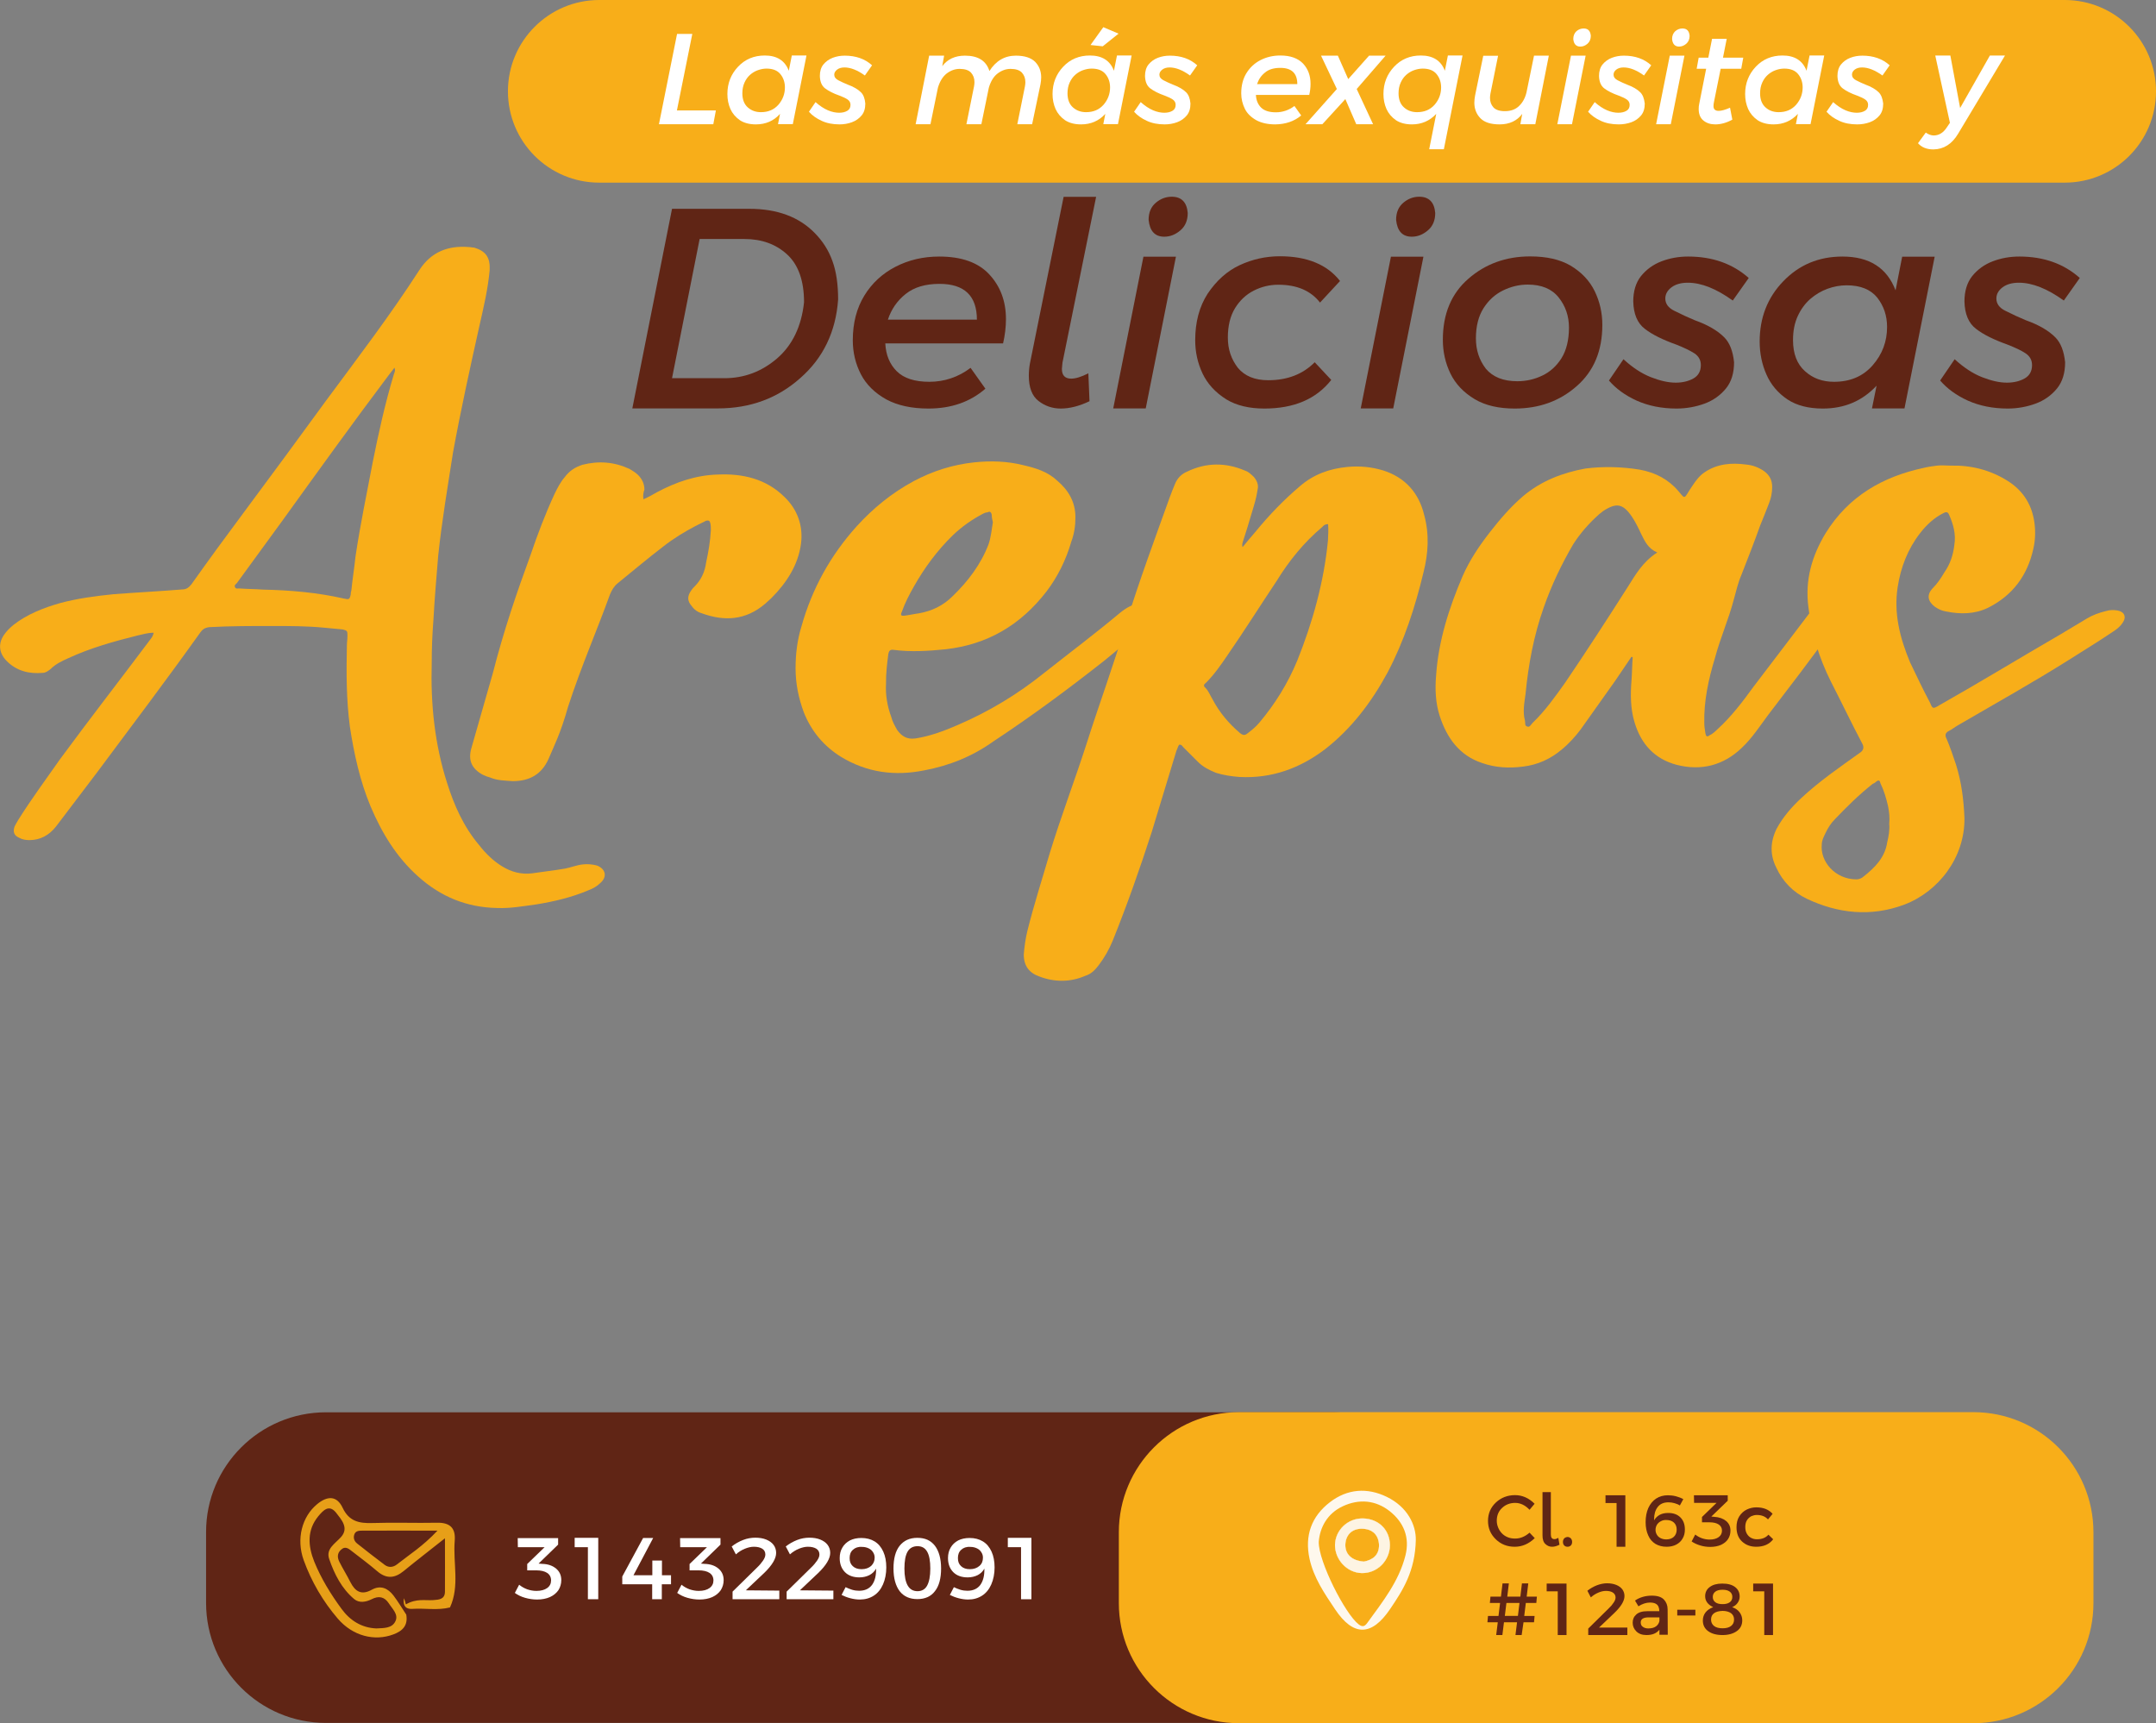 <?xml version="1.0" encoding="utf-8"?>
<!-- Generator: Adobe Illustrator 26.2.1, SVG Export Plug-In . SVG Version: 6.00 Build 0)  -->
<svg version="1.1" id="Capa_1" xmlns="http://www.w3.org/2000/svg" xmlns:xlink="http://www.w3.org/1999/xlink" x="0px" y="0px"
	 viewBox="0 0 1499.2 1198.3" style="enable-background:new 0 0 1499.2 1198.3;" xml:space="preserve">
<rect x="0" y="0" width="1499.2" height="1198.3" fill="#808080" stroke="none"/>
<style type="text/css">
	.st0{fill:#F8AE19;}
	.st1{fill:#FFFFFF;}
	.st2{fill:#602515;}
	.st3{fill:#E79F18;}
	.st4{fill:#622715;}
	.st5{fill:#F7AD19;}
	.st6{fill:#FEF8ED;}
	.st7{fill:#F7AE1A;}
	.st8{fill:#FDF4E3;}
</style>
<g id="a">
</g>
<path class="st0" d="M416.7,0h1019c35.1,0,63.5,28.4,63.5,63.5l0,0c0,35.1-28.4,63.5-63.5,63.5h-1019c-35.1,0-63.5-28.4-63.5-63.5
	l0,0C353.2,28.4,381.7,0,416.7,0z"/>
<g>
	<path class="st1" d="M496,86.4h-37.8l12.6-62.8h10.6l-10.7,53.2h27.1L496,86.4L496,86.4z"/>
	<path class="st1" d="M525.6,86.5c-4.5,0-8.2-1-11.1-2.9c-3-2.1-5.2-4.7-6.6-7.8c-1.4-3.2-2.1-6.6-2.1-10.4c0-7.5,2.5-13.8,7.4-19
		c4.9-5.2,11.1-7.8,18.6-7.8c8.4,0,14,3.5,16.7,10.6l2.1-10.6h10.2l-9.5,47.7H541l1.4-7.1C538,84.1,532.4,86.5,525.6,86.5z
		 M529.1,78c5.1,0,9.1-1.7,12.2-5.2c3-3.5,4.5-7.5,4.5-12c0-3.5-1-6.6-3.1-9.2s-5.3-3.9-9.7-3.9c-2,0-4,0.4-6,1.1
		c-2,0.7-3.8,1.8-5.4,3.2c-1.6,1.4-2.9,3.2-3.9,5.4s-1.5,4.7-1.5,7.5c0,4.3,1.3,7.6,3.8,9.8C522.5,76.9,525.5,78,529.1,78z"/>
	<path class="st1" d="M583.8,86.5c-4.7,0-8.9-0.8-12.5-2.5c-3.7-1.7-6.6-3.8-8.8-6.3l4.6-6.7c2.9,2.6,5.8,4.5,8.6,5.7
		s5.5,1.7,7.8,1.7c2.2,0,4-0.4,5.6-1.3c1.6-0.9,2.3-2.3,2.3-4.2c0-1.6-0.7-2.8-2-3.7s-3.2-1.8-5.6-2.7c-4.3-1.5-7.6-3.2-10-5
		s-3.6-4.7-3.7-8.7c0-3.2,0.8-5.9,2.4-7.9c1.7-2.1,3.9-3.7,6.5-4.7c2.6-1,5.4-1.5,8.4-1.5c7.7,0,14,2.2,19,6.7l-5,7.1
		c-5.1-3.7-9.9-5.6-14.2-5.6c-2.1,0-3.8,0.5-5.1,1.5s-2,2.2-2,3.5c0,1.6,0.9,2.9,2.8,3.9c2.3,1.2,4.5,2.2,6.5,3
		c4.1,1.5,7.2,3.3,9.3,5.4c1.7,1.7,2.7,4.3,3,7.8c0,3.4-0.8,6.1-2.5,8.2c-1.8,2.2-4.1,3.8-6.8,4.8S586.8,86.5,583.8,86.5L583.8,86.5
		z"/>
	<path class="st1" d="M717.7,86.4h-10.3l5.3-26.3c0.2-1.1,0.3-2.1,0.3-3c0-2.7-0.8-4.8-2.4-6.6c-1.6-1.7-4.2-2.6-7.9-2.6
		c-3.2,0-6.2,1.1-9,3.2s-4.8,5.5-6.1,9.9l-5.2,25.4H672l5.3-26.3c0.2-1.1,0.3-2.1,0.3-3c0-2.7-0.8-4.8-2.4-6.6
		c-1.6-1.7-4.2-2.6-7.9-2.6c-3.2,0-6.2,1.1-9,3.2c-2.8,2.2-4.8,5.5-6.1,9.9L647,86.4h-10.3l9.4-47.7h10.4l-1.3,7.3
		c3.7-4.9,9-7.3,15.8-7.3c9.2,0,14.8,3.6,17,10.7c4.5-7.1,10.6-10.7,18.4-10.7c6.1,0,10.6,1.5,13.4,4.3c2.8,2.9,4.2,6.5,4.2,10.8
		c0,1.5-0.2,3.2-0.5,4.9L717.7,86.4L717.7,86.4z"/>
	<path class="st1" d="M751.7,86.5c-4.5,0-8.2-1-11.1-2.9c-3-2.1-5.2-4.7-6.6-7.8c-1.4-3.2-2.1-6.6-2.1-10.4c0-7.5,2.5-13.8,7.4-19
		s11.1-7.8,18.6-7.8c8.4,0,14,3.5,16.7,10.6l2.1-10.6h10.2l-9.5,47.7h-10.2l1.4-7.1C764.1,84.1,758.5,86.5,751.7,86.5z M755.2,78
		c5.1,0,9.1-1.7,12.2-5.2c3-3.5,4.5-7.5,4.5-12c0-3.5-1-6.6-3.1-9.2s-5.3-3.9-9.7-3.9c-2,0-4,0.4-6,1.1c-2,0.7-3.8,1.8-5.4,3.2
		c-1.6,1.4-2.9,3.2-3.9,5.4s-1.5,4.7-1.5,7.5c0,4.3,1.3,7.6,3.8,9.8C748.6,76.9,751.6,78,755.2,78z M766.8,32.2l-8.5-0.9l8.9-12.4
		l10.6,4.5L766.8,32.2z"/>
	<path class="st1" d="M809.9,86.5c-4.7,0-8.9-0.8-12.5-2.5c-3.7-1.7-6.6-3.8-8.8-6.3l4.6-6.7c2.9,2.6,5.8,4.5,8.6,5.7
		s5.5,1.7,7.8,1.7c2.2,0,4-0.4,5.6-1.3c1.6-0.9,2.3-2.3,2.3-4.2c0-1.6-0.7-2.8-2-3.7s-3.2-1.8-5.6-2.7c-4.3-1.5-7.6-3.2-10-5
		s-3.6-4.7-3.7-8.7c0-3.2,0.8-5.9,2.4-7.9c1.7-2.1,3.9-3.7,6.5-4.7c2.6-1,5.4-1.5,8.4-1.5c7.7,0,14,2.2,19,6.7l-5,7.1
		c-5.1-3.7-9.9-5.6-14.2-5.6c-2.1,0-3.8,0.5-5.1,1.5s-2,2.2-2,3.5c0,1.6,0.9,2.9,2.8,3.9c2.3,1.2,4.5,2.2,6.5,3
		c4.1,1.5,7.2,3.3,9.3,5.4c1.7,1.7,2.7,4.3,3,7.8c0,3.4-0.8,6.1-2.5,8.2c-1.8,2.2-4.1,3.8-6.8,4.8S812.9,86.5,809.9,86.5L809.9,86.5
		z"/>
	<path class="st1" d="M886.8,86.5c-5.3,0-9.7-1-13.2-2.9c-3.7-2.1-6.4-4.7-8-8s-2.5-6.8-2.5-10.7c0-5.4,1.2-10.1,3.6-14
		s5.7-7,9.8-9.1s8.7-3.2,13.8-3.2c7,0,12.2,1.9,15.8,5.6c3.5,3.8,5.2,8.4,5.2,14.1c0,2.6-0.3,5.1-0.9,7.7h-37.1
		c0.2,3.7,1.4,6.6,3.6,8.8s5.7,3.3,10.3,3.3s9.1-1.5,12.9-4.4l4.7,6.6C899.9,84.4,893.9,86.4,886.8,86.5L886.8,86.5z M902.1,58.5
		c0-7.5-3.9-11.3-11.8-11.3c-4.4,0-8,1-10.6,3.2c-2.7,2.1-4.5,4.8-5.6,8.1L902.1,58.5L902.1,58.5z"/>
	<path class="st1" d="M954.8,86.4h-11.7l-7.6-17.5l-16,17.5h-11.7l21.8-24.5l-11-23.2h11.7l7.2,16.3L952,38.7h11.5l-20.1,23.2
		L954.8,86.4z"/>
	<path class="st1" d="M1004,103.8h-10.2l4.9-24.6c-4.5,4.8-10.1,7.3-16.9,7.3c-4.5,0-8.2-1-11.1-2.9c-3-2.1-5.2-4.7-6.6-7.8
		c-1.4-3.2-2.1-6.6-2.1-10.4c0-7.5,2.5-13.8,7.4-19s11.1-7.8,18.6-7.8c8.4,0,14,3.5,16.7,10.6l2.1-10.6h10.2L1004,103.8L1004,103.8z
		 M985.4,78c5.1,0,9.1-1.7,12.2-5.2c3-3.5,4.5-7.5,4.5-12c0-3.5-1-6.6-3.1-9.2s-5.3-3.9-9.7-3.9c-2,0-4,0.4-6,1.1
		c-2,0.7-3.8,1.8-5.4,3.2c-1.6,1.4-2.9,3.2-3.9,5.4s-1.5,4.7-1.5,7.5c0,4.3,1.3,7.6,3.8,9.8C978.7,76.9,981.8,78,985.4,78z"/>
	<path class="st1" d="M1042.8,86.5c-6.1,0-10.6-1.4-13.4-4.3c-2.8-2.9-4.2-6.5-4.2-10.8c0-1.5,0.2-3.2,0.5-4.9l5.7-27.7h10.3
		l-5.3,26.3c-0.2,1.1-0.3,2.1-0.3,3c0,2.7,0.8,4.8,2.4,6.6c1.6,1.7,4.2,2.6,7.9,2.6c4.2,0,7.5-1.2,10-3.7c2.5-2.4,4.2-5.6,5.1-9.5
		l5.2-25.4h10.3l-9.4,47.7h-10.4l1.3-7.2C1054.9,84,1049.6,86.5,1042.8,86.5L1042.8,86.5z"/>
	<path class="st1" d="M1093.1,86.4h-10.2l9.5-47.7h10.2L1093.1,86.4z M1098.9,32.4c-2.9,0-4.6-1.8-4.9-5.3c0-2.3,0.8-4.1,2.2-5.4
		c1.5-1.3,3.2-1.9,5-1.9c3.1,0,4.7,1.7,5,5.1c0,2.3-0.8,4.2-2.3,5.5S1100.8,32.4,1098.9,32.4z"/>
	<path class="st1" d="M1125.6,86.5c-4.7,0-8.9-0.8-12.5-2.5c-3.7-1.7-6.6-3.8-8.8-6.3l4.6-6.7c2.9,2.6,5.8,4.5,8.6,5.7
		s5.5,1.7,7.8,1.7c2.2,0,4-0.4,5.6-1.3c1.6-0.9,2.3-2.3,2.3-4.2c0-1.6-0.7-2.8-2-3.7s-3.2-1.8-5.6-2.7c-4.3-1.5-7.6-3.2-10-5
		s-3.6-4.7-3.7-8.7c0-3.2,0.8-5.9,2.4-7.9c1.7-2.1,3.9-3.7,6.5-4.7s5.4-1.5,8.4-1.5c7.7,0,14,2.2,19,6.7l-5,7.1
		c-5.1-3.7-9.9-5.6-14.2-5.6c-2.1,0-3.8,0.5-5.1,1.5s-1.9,2.2-1.9,3.5c0,1.6,0.9,2.9,2.8,3.9c2.3,1.2,4.5,2.2,6.5,3
		c4.1,1.5,7.2,3.3,9.3,5.4c1.7,1.7,2.7,4.3,3.1,7.8c0,3.4-0.8,6.1-2.5,8.2c-1.8,2.2-4.1,3.8-6.8,4.8S1128.6,86.5,1125.6,86.5
		L1125.6,86.5z"/>
	<path class="st1" d="M1161.8,86.4h-10.2l9.5-47.7h10.2L1161.8,86.4z M1167.6,32.4c-2.9,0-4.6-1.8-4.9-5.3c0-2.3,0.8-4.1,2.2-5.4
		c1.5-1.3,3.2-1.9,5-1.9c3.1,0,4.7,1.7,5,5.1c0,2.3-0.8,4.2-2.3,5.5S1169.4,32.4,1167.6,32.4z"/>
	<path class="st1" d="M1192.8,86.5c-3.2,0-6-0.8-8.2-2.6c-2.2-1.7-3.4-4.4-3.4-8.1c0-1.3,0.1-2.5,0.4-3.7l4.8-24.3h-6.6l1.4-7.7h6.7
		l2.6-13.1h10.2l-2.6,13.1h14.1l-1.4,7.7h-14.3l-4.7,23.3c-0.2,1-0.3,1.8-0.3,2.7c0,2.2,1.2,3.3,3.6,3.3c2,0,4.7-0.8,7.9-2.2
		l1.6,8.3C1200.6,85.4,1196.6,86.5,1192.8,86.5L1192.8,86.5z"/>
	<path class="st1" d="M1233.3,86.5c-4.5,0-8.2-1-11.1-2.9c-3-2.1-5.2-4.7-6.6-7.8c-1.4-3.2-2.1-6.6-2.1-10.4c0-7.5,2.5-13.8,7.4-19
		s11.1-7.8,18.6-7.8c8.4,0,14,3.5,16.7,10.6l2.1-10.6h10.2l-9.5,47.7h-10.2l1.4-7.1C1245.6,84.1,1240,86.5,1233.3,86.5z M1236.8,78
		c5.1,0,9.1-1.7,12.2-5.2c3-3.5,4.5-7.5,4.5-12c0-3.5-1-6.6-3.1-9.2c-2.1-2.6-5.3-3.9-9.7-3.9c-2,0-4.1,0.4-6,1.1
		c-2,0.7-3.8,1.8-5.4,3.2c-1.6,1.4-2.9,3.2-3.9,5.4s-1.5,4.7-1.5,7.5c0,4.3,1.3,7.6,3.8,9.8C1230.1,76.9,1233.2,78,1236.8,78z"/>
	<path class="st1" d="M1291.4,86.5c-4.7,0-8.9-0.8-12.5-2.5c-3.7-1.7-6.6-3.8-8.8-6.3l4.6-6.7c2.9,2.6,5.8,4.5,8.6,5.7
		s5.5,1.7,7.8,1.7c2.2,0,4-0.4,5.6-1.3c1.6-0.9,2.3-2.3,2.3-4.2c0-1.6-0.7-2.8-2-3.7s-3.2-1.8-5.6-2.7c-4.3-1.5-7.6-3.2-10-5
		s-3.6-4.7-3.7-8.7c0-3.2,0.8-5.9,2.4-7.9c1.7-2.1,3.9-3.7,6.5-4.7s5.4-1.5,8.4-1.5c7.7,0,14,2.2,19,6.7l-5,7.1
		c-5.2-3.7-9.9-5.6-14.2-5.6c-2.1,0-3.8,0.5-5.1,1.5s-1.9,2.2-1.9,3.5c0,1.6,0.9,2.9,2.8,3.9c2.3,1.2,4.5,2.2,6.5,3
		c4.1,1.5,7.2,3.3,9.3,5.4c1.7,1.7,2.7,4.3,3.1,7.8c0,3.4-0.8,6.1-2.5,8.2c-1.8,2.2-4.1,3.8-6.8,4.8
		C1297.4,86,1294.5,86.5,1291.4,86.5L1291.4,86.5z"/>
	<path class="st1" d="M1344.4,103.9c-4.6,0-8.1-1.4-10.7-4.3l5.4-7.4c1.9,1.3,3.7,2,5.5,2c3.6,0,6.6-1.8,9-5.4l2.3-3.4l-10.2-46.8
		h10.5l6.8,36.5l20.7-36.5h10.5L1361.6,93C1357.3,100.2,1351.6,103.8,1344.4,103.9L1344.4,103.9z"/>
</g>
<g>
	<path class="st2" d="M499.2,284h-59.5l27.6-138.8H521c19.4,0,34.6,5.6,45.6,16.9c5.5,5.6,9.6,12,12.2,19.3c2.7,7.3,4,16.3,4,26.9
		c-1.6,22.3-10.3,40.6-26.3,54.6C540.7,277,521.6,284,499.2,284L499.2,284z M503.6,263c13.9,0,26.1-4.6,36.8-13.8
		c10.6-9.2,16.9-22.2,18.7-39c0-14.9-3.9-26-11.7-33.2s-17.7-10.8-29.8-10.8h-31.1L467.3,263H503.6L503.6,263z"/>
	<path class="st2" d="M645.6,284.1c-11.6,0-21.3-2.1-29.2-6.3c-8.1-4.5-14.1-10.4-17.8-17.6c-3.7-7.2-5.6-15.1-5.6-23.6
		c0-12,2.7-22.3,8-31c5.3-8.7,12.6-15.4,21.7-20.1c9.1-4.7,19.2-7.1,30.4-7.1c15.5,0,27.1,4.1,34.8,12.4
		c7.7,8.3,11.6,18.6,11.6,31.1c0,5.6-0.7,11.3-2,16.9h-81.9c0.4,8.1,3.1,14.5,8,19.4c5,4.9,12.5,7.3,22.7,7.3s20.1-3.2,28.6-9.7
		l10.3,14.5C674.5,279.6,661.3,284.1,645.6,284.1L645.6,284.1z M679.3,222.3c0-16.6-8.7-24.9-26-24.9c-9.8,0-17.6,2.3-23.5,7
		c-5.9,4.7-10,10.6-12.4,17.9H679.3z"/>
	<path class="st2" d="M737.6,284.1c-5.8,0-11-1.8-15.5-5.3c-4.5-3.5-6.7-9.4-6.7-17.5c0-3.1,0.3-6,0.8-8.7l23.4-115.7h22.6
		l-23.4,115.3l-0.4,4.3c0,4.6,2.2,6.8,6.5,6.8c3,0,7-1.2,11.9-3.7l0.8,19.4C750.5,282.4,743.8,284.1,737.6,284.1L737.6,284.1z"/>
	<path class="st2" d="M796.7,284h-22.6l21-105.5h22.6L796.7,284z M809.6,164.6c-6.5,0-10.1-3.9-10.9-11.7c0-5.2,1.7-9.1,5-11.9
		s7-4.2,11.1-4.2c6.7,0,10.5,3.8,11.1,11.3c0,5.2-1.7,9.2-5.1,12.1S813.7,164.6,809.6,164.6L809.6,164.6z"/>
	<path class="st2" d="M879.2,284.1c-10.6,0-19.4-2.1-26.5-6.4c-7.6-4.8-13.1-10.8-16.5-18c-3.4-7.2-5.1-14.9-5.1-23.1
		c0-12.7,2.9-23.4,8.6-32.3c6.1-9.1,13.5-15.8,22.3-19.9s18.1-6.2,28-6.2c18.9,0,32.9,5.8,41.8,17.2l-13.9,15
		c-6.5-8.3-16.1-12.4-29-12.4c-6.1,0-11.8,1.4-17.1,4.1s-9.7,6.8-13,12.2c-3.3,5.4-5,12.2-5,20.4s2.3,14.9,6.9,21
		c4.8,5.8,11.8,8.7,21.2,8.7c13.3,0,24.1-4.2,32.3-12.5l11.5,12.3C915.2,277.6,899.6,284.1,879.2,284.1L879.2,284.1z"/>
	<path class="st2" d="M968.8,284h-22.6l21-105.5h22.6L968.8,284z M981.7,164.6c-6.5,0-10.1-3.9-10.9-11.7c0-5.2,1.7-9.1,5-11.9
		s7-4.2,11.1-4.2c6.7,0,10.5,3.8,11.1,11.3c0,5.2-1.7,9.2-5.1,12.1S985.8,164.6,981.7,164.6L981.7,164.6z"/>
	<path class="st2" d="M1053.3,284.1c-11.1,0-20.4-2.1-27.8-6.5c-7.7-4.6-13.4-10.6-16.9-17.8c-3.5-7.2-5.3-15.1-5.3-23.5
		c0-18,5.9-32.2,17.8-42.5c11.8-10.3,26.2-15.5,42.9-15.5c11.4,0,20.7,2.1,28.1,6.4c7.7,4.6,13.3,10.6,16.8,17.8
		c3.5,7.2,5.3,15,5.3,23.4c0,18-5.9,32.2-17.8,42.6C1084.5,279,1070.1,284.1,1053.3,284.1L1053.3,284.1z M1055.1,265.1
		c6.1,0,11.9-1.3,17.3-3.9c5.5-2.6,9.9-6.6,13.4-12.1c3.4-5.5,5.2-12.6,5.2-21.3c0-8-2.4-15-7.2-21s-12-8.9-21.5-8.9
		c-5.9,0-11.7,1.4-17.2,4.1c-5.5,2.7-10,6.8-13.5,12.3s-5.3,12.5-5.3,20.9s2.3,15.1,6.9,21.2
		C1038.1,262.2,1045.3,265.1,1055.1,265.1L1055.1,265.1z"/>
	<path class="st2" d="M1165.8,284.1c-10.4,0-19.6-1.9-27.7-5.5c-8.1-3.7-14.5-8.4-19.3-14l10.1-14.8c6.3,5.8,12.7,10,19.1,12.5
		s12.1,3.8,17.2,3.8c4.8,0,8.9-1,12.3-2.9c3.4-1.9,5.2-5,5.2-9.3c0-3.5-1.5-6.2-4.5-8.2c-3-1.9-7.1-3.9-12.4-6
		c-9.5-3.4-16.9-7-22-11c-5.2-3.9-7.9-10.3-8.1-19.1c0-7.1,1.8-13,5.3-17.5c3.8-4.7,8.6-8.2,14.4-10.4c5.8-2.2,11.9-3.3,18.5-3.3
		c16.9,0,30.9,5,42.1,14.9l-11.1,15.7c-11.4-8.2-21.8-12.4-31.3-12.4c-4.7,0-8.5,1.1-11.3,3.2c-2.9,2.2-4.3,4.8-4.3,7.8
		c0,3.6,2.1,6.5,6.2,8.5c5.2,2.6,9.9,4.8,14.3,6.6c9,3.2,15.9,7.2,20.6,12c3.7,3.8,5.9,9.5,6.7,17.2c0,7.4-1.8,13.5-5.6,18.2
		c-4,4.9-9,8.4-15,10.6S1172.6,284.1,1165.8,284.1L1165.8,284.1z"/>
	<path class="st2" d="M1267.5,284.1c-9.9,0-18.1-2.1-24.5-6.3c-6.7-4.5-11.6-10.3-14.7-17.4c-3.1-7-4.7-14.7-4.7-22.9
		c0-16.5,5.4-30.5,16.4-41.9s24.6-17.2,41.2-17.2c18.6,0,30.9,7.8,36.9,23.5l4.6-23.4h22.6l-21,105.5h-22.6l3.2-15.8
		C1294.9,278.9,1282.5,284.1,1267.5,284.1L1267.5,284.1z M1275.3,265.5c11.2,0,20.2-3.8,26.9-11.5c6.7-7.7,10-16.5,10-26.6
		c0-7.9-2.3-14.6-6.8-20.4c-4.6-5.7-11.7-8.6-21.3-8.6c-4.5,0-8.9,0.8-13.3,2.4s-8.4,4-12,7.1c-3.6,3.2-6.5,7.1-8.7,11.9
		c-2.2,4.7-3.3,10.3-3.3,16.7c0,9.5,2.8,16.7,8.3,21.6C1260.6,263.1,1267.3,265.5,1275.3,265.5L1275.3,265.5z"/>
	<path class="st2" d="M1396.1,284.1c-10.4,0-19.6-1.9-27.7-5.5c-8.1-3.7-14.5-8.4-19.3-14l10.1-14.8c6.3,5.8,12.7,10,19.1,12.5
		s12.1,3.8,17.2,3.8c4.8,0,8.9-1,12.3-2.9c3.4-1.9,5.2-5,5.2-9.3c0-3.5-1.5-6.2-4.5-8.2s-7.1-3.9-12.4-6c-9.5-3.4-16.9-7-22-11
		c-5.2-3.9-7.9-10.3-8.1-19.1c0-7.1,1.8-13,5.3-17.5c3.8-4.7,8.6-8.2,14.4-10.4c5.8-2.2,11.9-3.3,18.5-3.3c16.9,0,30.9,5,42,14.9
		l-11.1,15.7c-11.4-8.2-21.8-12.4-31.3-12.4c-4.7,0-8.5,1.1-11.3,3.2c-2.9,2.2-4.3,4.8-4.3,7.8c0,3.6,2.1,6.5,6.2,8.5
		c5.2,2.6,9.9,4.8,14.3,6.6c9,3.2,15.9,7.2,20.6,12c3.7,3.8,5.9,9.5,6.7,17.2c0,7.4-1.8,13.5-5.6,18.2c-4,4.9-9,8.4-15,10.6
		S1402.9,284.1,1396.1,284.1L1396.1,284.1z"/>
</g>
<g>
	<path class="st0" d="M106.8,440c-4.1,0-7.8,1.2-11.5,2c-16.4,4.1-32.4,8.6-47.6,15.6c-4.5,2-9,4.1-12.7,7.8
		c-1.6,1.2-3.3,2.5-5.3,2.5c-9.4,0.8-18-1.2-25-8.2c-5.3-5.3-6.2-11.9-2-18.1c2-2.9,4.1-4.9,6.6-7c9.4-7.4,20.9-11.9,32.4-15.2
		c12.3-3.3,24.6-4.9,37.3-6.2c15.6-1.2,31.6-2,47.6-3.3c3.3,0,4.9-1.6,6.6-3.7c11.9-16.8,24.2-33.6,36.5-50.1
		c19.3-25.9,38.2-51.7,57.1-77.6c22.2-30,44.7-59.5,64.8-90.7c8.2-12.7,20.1-17.2,34.5-16c1.2,0,2.5,0.4,3.7,0.4
		c8.2,2.5,11.1,7,10.7,15.6c-1.2,13.1-4.1,25.4-7,38.2c-6.6,29.6-13.1,59.1-18.5,88.7c-3.7,23.8-7.8,48-10.3,71.8
		c-1.2,14.8-2.5,29.5-3.3,44.3c-0.8,10.3-1.2,20.1-1.2,30.4c-0.8,28.3,2,56.2,10.7,83.3c4.9,15.6,11.5,30.4,22.2,43.1
		c4.5,5.8,9.9,11.1,16,14.8c6.6,4.1,13.5,5.8,20.9,4.9c7.8-1.2,15.6-2,23-3.3c4.1-0.8,8.2-2.5,12.3-2.9c3.3-0.4,7,0,9.9,0.8
		c6.1,2.5,7,7.8,2.5,11.9c-2.5,2.5-5.3,4.1-8.6,5.3c-11.5,4.9-23.8,7.8-36.1,9.8c-9,1.2-18.1,2.9-27.5,2.5
		c-20.9-0.4-39-7.8-54.6-21.8c-15.2-13.5-25.4-30.4-33.2-48.8c-7.4-17.7-11.5-36.5-14.4-55.4c-2.5-18.9-2.5-37.4-2.1-56.2
		c0-2.5,0.4-4.5,0.4-7c0-3.3,0-3.7-3.3-4.5c-4.1-0.4-8.6-0.8-12.7-1.2c-12.3-1.2-24.2-1.2-36.5-1.2c-14.4,0-29.1,0-43.5,0.8
		c-3.3,0.4-4.9,1.6-6.6,4.1c-23.4,32.8-47.6,64.8-71.8,97.3c-9.4,12.3-18.9,25-28.3,37.3c-4.9,6.2-11.1,9.4-18.5,9.4
		c-2.5,0-4.9-0.4-7-1.6c-3.7-1.6-4.5-4.1-3.3-7.8c0.8-1.6,1.6-2.9,2.5-4.5c9-14.4,19.3-28.3,29.1-42.3
		c20.5-27.9,41.9-55.4,62.8-83.3C105.2,443.7,106.4,442.5,106.8,440L106.8,440z M274.3,255.7c-1.6,2.1-2.9,3.7-4.1,5.3
		c-25,33.2-49.2,66.9-73.5,100.6c-10.7,14.8-21.3,29.1-32,43.9c-0.8,0.8-2.1,1.6-1.2,2.9c0.4,1.2,1.6,0.8,2.9,0.8
		c5.3,0.4,11.1,0.4,16.4,0.8c18.9,0.4,37.8,2,56.2,6.2c3.7,0.8,4.1,0.8,4.9-2.9c0-0.8,0-1.6,0.4-2.5c0.8-8.2,2.1-16,2.9-23.8
		c3.3-22.2,7.8-43.5,11.9-65.2c4.1-20.5,8.6-41,14.8-61.6C274.3,259,275.1,257.8,274.3,255.7L274.3,255.7z"/>
	<path class="st0" d="M447.4,347.2c3.7-1.6,6.6-3.3,9.4-4.9c13.1-7,27.1-11.9,42.3-12.3c17.2-0.8,33.6,2.9,46.4,15.6
		c9,8.6,13.1,20.1,11.5,32.4c-2,15.2-10.3,27.5-20.5,37.8c-1.6,1.6-3.3,2.9-4.5,4.1c-13.5,11.5-28.3,12.3-43.9,6.6
		c-2.9-0.8-5.3-2.5-7-4.9c-3.3-3.7-3.3-7-0.4-11.1c0.8-1.2,1.6-2,2.5-2.9c4.5-4.5,7-10.3,7.8-16.4c1.6-7.4,2.9-14.8,3.3-22.6
		c0-1.6,0-3.3-0.4-4.9s-1.2-2-2.9-1.6c-2.5,1.2-4.9,2.5-7.4,3.7c-7.8,4.1-15.2,8.6-22.6,14.4c-10.7,8.2-20.9,16.8-31.6,25.5
		c-2.5,2-4.1,4.9-5.3,7.8c-9,25-19.7,49.2-29.1,78c-5.3,18.9-9.9,27.5-13.5,36.1c-4.9,11.1-13.5,15.6-25,15.6
		c-5.3-0.4-10.7-0.4-15.6-2.5c-1.6-0.4-3.7-1.2-5.3-2c-7.4-4.1-10.3-9.8-7.8-18.5c4.1-14,10.7-37.8,14.8-51.7
		c7.8-30.4,16.8-56.6,26.3-82.5c4.9-14.4,10.3-28.7,16.8-42.7c2-4.1,4.1-8.2,7-11.5c3.3-4.5,7.4-7,12.3-8.6
		c11.5-2.9,22.2-2,32.8,2.9c2,1.2,4.1,2.5,5.8,4.1c2.9,2.9,4.5,6.2,4.5,10.3C447.4,342.4,447,344.4,447.4,347.2L447.4,347.2z"/>
	<path class="st0" d="M616.1,475.7c-0.4,7.4,0.8,15.2,3.7,23c0.8,3.3,2.5,6.1,4.1,9c3.3,4.5,7,6.6,12.7,5.8
		c10.3-1.6,20.1-5.3,29.5-9.4c21.8-9.4,41.5-21.3,59.9-36.1c17.7-14,35.7-27.5,52.9-41.9c4.1-3.3,8.6-6.1,14.4-6.6
		c1.6-0.4,3.3-0.4,4.9,0c3.7,1.6,4.9,4.5,3.3,8.2c-0.8,2-2.5,4.1-4.1,5.8c-9.4,9.4-19.3,17.6-29.5,25.9
		c-25,19.7-50.5,38.6-77.2,56.2c-14.4,10.3-30.4,16.8-48,20.1c-20.5,4.1-39.8,1.6-57.9-9.4c-11.9-7.4-20.5-17.6-25.8-30.8
		c-3.7-9.9-5.8-20.1-5.8-30.8c0-9.9,1.2-19.7,4.1-29.1c7.4-26.3,20.1-49.2,38.2-69.4c11.5-12.7,24.6-23.4,39.8-31.6
		c13.1-7,27.1-11.5,42.3-13.1c11.5-1.2,23-0.8,34.1,2c8.6,2,16.8,4.5,23.4,10.7c7.8,6.6,12.7,14.8,12.7,25.4
		c0,6.2-0.8,11.5-2.9,17.2c-3.7,12.7-9.4,24.2-17.2,34.5c-18.1,23.4-41,36.9-70.2,40.2c-11.9,1.2-24.2,2-36.1,0.4
		c-2.5-0.4-3.3,0.8-3.7,2.9C616.9,461.3,616,467.9,616.1,475.7L616.1,475.7z M690.4,363.2c-0.4-1.6-0.8-3.7-0.8-5.3
		c-0.4-2-1.6-2.5-2.9-1.6c-1.2,0-2,0.4-2.9,0.8c-7.8,4.1-14.8,9-20.9,14.8c-11.1,10.7-20.1,23-27.5,36.1c-3.3,5.8-6.2,11.5-8.2,17.2
		c-1.2,2.5-0.8,3.3,2,2.9c3.3-0.4,6.6-1.2,9.8-1.6c9-1.6,16.8-5.3,23.4-11.9c10.7-10.3,19.7-22.2,25-36.1
		C689.1,373.5,689.5,368.6,690.4,363.2L690.4,363.2z"/>
	<path class="st0" d="M864,380.5c3.3-4.1,6.2-7.4,9-10.7c9.4-11.5,19.7-22.2,30.8-31.6c9.4-8.2,20.5-12.3,33.2-13.5
		c8.6-0.8,16.8,0,25,2.5c15.2,4.9,24.6,15.6,28.3,30.8c3.7,13.5,2.9,26.7-0.4,39.8c-5.8,24.2-13.5,48-25,69.8
		c-11.1,20.5-25,39-43.5,53.4c-17.2,13.1-36.9,20.5-59.5,19.3c-5.3-0.4-11.1-1.2-16.4-2.9c-4.9-2-9-4.1-12.7-7.8
		c-3.3-3.3-6.6-6.6-9.8-9.8c-0.8-0.8-1.2-2-2.9-2c-1.2,1.2-1.2,2.9-2,4.1c-5.8,18.9-11.5,37.8-17.2,56.6
		c-8.2,25.4-17.2,50.9-27.1,75.5c-2.5,6.2-5.8,11.9-9.8,17.2c-2.5,3.3-5.3,6.2-9.4,7.4c-10.3,4.5-21.3,4.5-32,0.4
		c-7-2.5-10.7-7.4-10.7-15.2c0.4-5.3,1.2-11.1,2.5-16.4c4.5-18.1,10.3-36.1,15.6-54.2c7.8-25.5,17.2-50.1,25.4-75.5
		c9-28.3,19.3-56.2,27.9-85c9-29.1,19.7-57.9,30-86.6c1.2-3.3,2.5-6.6,3.7-9.4c1.6-4.1,4.5-7,8.2-8.6c13.5-6.6,27.1-6.6,40.6-0.8
		c2.5,0.8,4.1,2.5,6.2,4.5c2,2.5,3.3,5.3,2.5,8.6c-0.8,5.8-2.5,11.1-4.1,16.4c-2,7-4.1,13.5-6.2,20.1
		C864,377.6,863.5,378.5,864,380.5L864,380.5z M923.5,364.5c-2.5,0-3.3,1.2-4.1,2c-12.7,10.7-23,23.4-31.6,37.4
		c-11.5,17.2-22.6,34.9-34.5,52.1c-4.5,6.6-9,13.1-14.8,18.9c-1.2,0.8-2,2-0.4,3.3c2.5,2.5,3.3,5.3,4.9,7.8
		c4.9,9.4,11.5,17.2,19.3,23.8c2,1.6,3.3,1.6,4.9,0.4c3.3-2.5,6.2-4.9,8.6-7.8c10.7-12.7,19.7-27.1,26.3-43.1
		c10.7-26.7,18.5-54.6,21.3-83.3C923.5,372.3,923.9,368.6,923.5,364.5L923.5,364.5z"/>
	<path class="st0" d="M1134.4,456.8c-3.7,5.3-7.4,11.1-11.1,16.4c-8.2,11.5-16,22.6-24.2,34.1c-3.7,4.9-8.2,9.9-13.1,13.9
		c-7.8,6.6-16.8,10.7-27.1,11.9c-9.4,1.2-18.9,0.8-28.3-2.5c-16-5.3-24.6-17.7-29.5-32.8c-2.9-9-3.3-18.5-2.5-27.9
		c1.6-24.2,9-47.2,18.5-69.4c4.9-11.1,11.5-20.9,18.9-30.4c7-9,14.4-17.6,23-25c12.7-10.7,27.5-16.4,43.5-19.3
		c12.7-1.6,25.4-1.2,37.8,0.8c10.7,2,19.7,6.6,26.7,14.8c0.8,0.8,1.2,1.6,2.1,2.5c2.1,2.5,2.5,2,4.1-0.4c1.2-2,2.5-4.1,3.7-5.8
		c2.5-3.7,4.9-7,8.6-9.4c8.6-5.8,18.5-6.6,28.3-5.3c4.9,0.4,9,2,12.7,4.5c4.1,2.9,5.8,6.6,5.8,11.1c0,4.1-0.8,7.8-2.1,11.1
		c-2.1,5.3-4.1,10.7-6.2,15.6c-4.1,11.5-8.6,23-13.1,34.5c-2.5,5.8-3.7,11.5-5.3,17.2c-3.7,14-9.4,26.7-13.1,40.6
		c-4.5,14.8-7.8,30-7.4,45.5c0,2,0.4,4.5,0.8,7c0.4,2.1,1.2,2.5,2.9,1.2c2.5-1.2,4.1-2.9,5.8-4.5c9.4-8.6,17.2-18.9,24.6-29.1
		c13.5-17.6,27.1-35.7,40.6-53.4c4.1-5.3,8.6-9,14.8-10.7c2.9-0.8,5.3-1.2,7.8,0.8c2.1,2.9,1.6,5.8,0.4,8.2c-2.1,5.3-5.3,9.4-8.2,14
		c-14.4,20.9-30,40.6-45.2,60.7c-5.8,7.8-11.1,16-18.1,22.6c-12.7,12.3-28.3,16.4-45.6,11.9c-15.2-4.1-24.6-14.4-29.1-29.5
		c-2.9-9.4-2.9-19.7-2.1-29.5c0.4-5.3,0.4-10.7,0.8-15.6C1135.2,456.8,1134.8,456.8,1134.4,456.8L1134.4,456.8z M1152.4,384.2
		c-6.6-2.9-8.6-7.8-11.1-12.7c-2.1-4.5-4.1-8.6-6.6-12.3c-6.2-9-10.7-9.9-20.1-3.7c-0.8,0.8-1.6,1.2-2.5,2
		c-7,6.2-13.1,13.1-18.1,20.9c-8.2,14-15.2,28.7-20.5,43.9c-7,19.7-10.7,39.8-12.7,60.3c-0.8,6.1-2.1,12.3-0.4,18.5
		c0.4,1.6-0.4,3.7,1.6,4.1c1.6,0.8,2.5-1.2,3.7-2.5c8.6-8.2,15.6-18.1,22.6-27.9c14.8-21.8,29.1-43.9,43.5-66.5
		C1137.2,399.8,1142.2,390.7,1152.4,384.2L1152.4,384.2z"/>
	<path class="st0" d="M1356.4,323.8c13.9-0.4,27.5,2.9,39.8,10.7c9.8,6.2,16,15.2,18.1,26.7c1.2,6.6,1.2,13.5-0.4,20.5
		c-4.1,18.5-14.4,32.4-31.6,41c-9.4,4.5-19.3,4.5-29.1,2.5c-2.9-0.4-5.3-1.6-7.8-3.3c-4.9-3.7-5.8-8.2-1.6-12.7
		c3.3-3.3,5.8-7,8.2-11.1c4.1-5.8,6.2-12.3,7-19.3c1.2-7.4-0.8-14.4-3.7-20.9c-0.8-2-2.1-2-3.7-1.2c-6.6,3.3-11.9,8.2-16.4,14
		c-8.6,11.1-13.5,23.8-15.6,37.4c-2.9,18.5,1.6,35.7,8.6,52.5c4.5,9.4,9,18.9,14,28.3c1.6,4.1,2.1,4.1,6.2,1.6
		c28.3-16,55.8-32.8,84.1-49.2c6.2-3.7,12.3-7.4,18.5-11.1c4.1-2.5,8.6-4.1,13.5-5.3c2.5-0.8,5.3-0.8,7.8-0.4
		c4.9,0.8,6.6,4.5,3.7,8.6c-1.6,2.5-4.1,4.5-6.6,6.1c-10.3,7-20.5,13.1-30.8,19.7c-25.4,16-51.3,30.4-77.2,45.5
		c-2.1,1.2-4.1,2.9-6.6,4.1c-2.1,1.2-2.5,2.9-1.2,5.3c2.5,5.8,4.5,11.9,6.6,18.1c3.7,11.9,5.3,24.2,5.8,36.9
		c0.4,27.5-18.1,51.3-41.9,60.3c-23,8.6-46,6.2-67.7-4.1c-9.4-4.5-16.8-11.9-21.3-21.8c-4.5-9-4.1-18.1,0.4-27.1
		c4.5-8.2,10.3-14.8,16.8-20.9c12.7-11.9,27.1-21.8,41.4-32c2.2-1.6,2.6-3.7,1.2-6.2c-7.4-14-14.4-28.7-21.8-43.1
		c-8.2-16.4-13.5-33.6-15.6-51.7c-2.5-18.9,2.5-35.7,11.9-51.3c16-25.9,39.8-39.4,68.1-45.5c3.3-0.8,6.2-1.2,9.4-1.6
		S1353.1,323.8,1356.4,323.8L1356.4,323.8z M1313.7,573c0.4-4.5,0-8.2-0.8-12.3c-1.2-5.3-2.9-11.1-5.3-16c-0.4-2-1.2-2.5-2.9-1.2
		c-0.8,0.8-1.6,1.2-2.5,1.6c-9.4,7.4-18.1,16-26.3,24.6c-2.9,2.9-4.9,6.2-6.6,9.8c-1.2,2.5-2.5,4.9-2.5,7.8
		c-1.2,11.5,9,24.2,24.2,24.2c1.6,0,3.7-0.8,4.9-2c7.8-6.2,14.8-13.1,16.4-23.8C1313.3,581.6,1314.1,577.1,1313.7,573L1313.7,573z"
		/>
</g>
<path class="st2" d="M226.7,982.1H927c46.1,0,83.4,37.4,83.4,83.4v49.2c0,46.1-37.4,83.4-83.4,83.4H226.7
	c-46.1,0-83.4-37.4-83.4-83.4v-49.2C143.2,1019.5,180.6,982.1,226.7,982.1z"/>
<path class="st0" d="M861.5,982h510.7c46.1,0,83.5,37.4,83.5,83.5v49.3c0,46.1-37.4,83.5-83.5,83.5H861.5
	c-46.1,0-83.5-37.4-83.5-83.5v-49.3C778,1019.4,815.4,982,861.5,982z"/>
<g>
	<path class="st2" d="M264.2,1099.5c0.6,0.2,1.1,0.3,1.6,0.5C265.3,1099.9,264.8,1099.7,264.2,1099.5z"/>
	<path class="st3" d="M265.9,1100.1c-0.5-0.2-1.1-0.3-1.6-0.5C264.8,1099.7,265.3,1099.9,265.9,1100.1z"/>
	<path class="st3" d="M316.2,1071.3c0.7-8.7-3.3-12.6-12.3-12.4c-15,0.3-30-0.3-45,0.2c-9.2,0.3-16.2-1.2-20.6-10.5
		c-4.1-8.8-10.8-8.4-17.8-2.6c-10.4,8.6-14.7,24-9.3,39c5.4,14.9,13.4,28.6,23.7,40.6c10.5,12.2,25.6,15.8,38.5,11
		c6.6-2.4,10.4-6.3,9.1-13.8c-3-4.5-5.7-9.1-8.9-13.3c-3.9-5.1-9-7.4-15.1-4c-7.2,4-11.5,1.2-14.8-5.2c-2.4-4.8-5.3-9.4-7.7-14.2
		c-1.5-2.9-1.6-6,1.1-8.4c3.2-3,5.6-0.5,8,1.3c5.8,4.5,11.6,8.8,17.2,13.6c6.4,5.5,12.2,5,18.5-0.2c8.5-7,17.3-13.7,28.6-22.7
		c0,14.6,0.1,25.9,0,37.2c-0.1,5.3-4.1,5.5-8.1,5.8c-5.7,0.4-11.7-1.3-19.1,3c-0.3-1.6-0.8-3-1.3-4.3c-0.2,0.8-0.2,1.6-0.2,2.5
		c0.1,2,0.8,3.3,1.8,4c1,0.7,2.5,1,4.2,0.9c8.7-0.6,17.6,1.2,26.2-1C319.8,1102.8,314.9,1086.9,316.2,1071.3L316.2,1071.3z
		 M237,1069c-4.2,4.6-10.5,8.1-8.1,15.1c3.6,10.5,8.7,20.6,17.4,27.9c3.5,2.9,8.1,2.1,12.1,0.1c5-2.6,9-1.7,12,2.9
		c2.4,3.8,6.8,7.6,4.6,12.3c-2.4,5.2-8.2,4.8-13.3,5.1c-10.3-0.4-18.4-5.6-24.2-13.6c-7.5-10.2-14.2-21.1-19-32.9
		c-4.3-10.8-5.2-21.8,2.9-31.6c3.2-3.8,7.3-8.5,12.2-2.5C237.4,1056.7,242.9,1062.6,237,1069L237,1069z M276,1087.9
		c-2.7,2.1-5.8,2.3-8.5,0.3c-6.4-4.8-12.8-9.8-19.1-14.8c-2-1.6-2.8-3.7-2.1-6.1c0.8-2.8,3.3-2.9,5.6-2.9c16.4-0.1,32.8,0,52.3,0
		C294.1,1075.2,284.6,1081.1,276,1087.9L276,1087.9z"/>
	<path class="st4" d="M264.2,1099.5c0.6,0.2,1.1,0.3,1.6,0.5C265.3,1099.9,264.8,1099.7,264.2,1099.5z"/>
</g>
<g>
	<path class="st1" d="M386.7,1090.8c2.4,2,3.6,4.7,3.6,8c0,2.6-0.7,4.9-2,7c-1.4,2-3.3,3.6-5.9,4.8c-2.5,1.1-5.5,1.7-8.9,1.7
		c-2.8,0-5.6-0.4-8.4-1.2s-5.2-2-7.1-3.4l3-5.7c1.7,1.4,3.5,2.4,5.6,3.2c2.1,0.7,4.2,1.1,6.4,1.1c3.2,0,5.7-0.7,7.5-2
		c1.8-1.3,2.7-3.1,2.7-5.3s-0.9-4-2.7-5.2c-1.8-1.2-4.4-1.8-7.7-1.8h-6.2v-4.4l12.1-11.7h-18.6l-0.1-6.3h28.1v4.5l-13.6,13.2
		l2.4,0.2C381,1087.6,384.2,1088.7,386.7,1090.8L386.7,1090.8z"/>
	<path class="st1" d="M416,1112.1h-7.2v-36.2h-9.2v-6.5H416V1112.1z"/>
	<path class="st1" d="M466.6,1095.3v6.4h-6.4v10.4h-6.7v-10.4h-20.8v-5.4l14.5-26.8h7l-13.7,25.9h13.1v-10.2h6.7v10.2H466.6
		L466.6,1095.3z"/>
	<path class="st1" d="M499.6,1090.8c2.4,2,3.6,4.7,3.6,8c0,2.6-0.7,4.9-2,7c-1.4,2-3.3,3.6-5.9,4.8c-2.5,1.1-5.5,1.7-8.9,1.7
		c-2.8,0-5.6-0.4-8.4-1.2s-5.2-2-7.1-3.4l3-5.7c1.7,1.4,3.5,2.4,5.6,3.2c2.1,0.7,4.2,1.1,6.4,1.1c3.2,0,5.7-0.7,7.5-2
		c1.8-1.3,2.7-3.1,2.7-5.3s-0.9-4-2.7-5.2c-1.8-1.2-4.4-1.8-7.7-1.8h-6.2v-4.4l12.1-11.7h-18.6l-0.1-6.3h28.1v4.5l-13.6,13.2
		l2.4,0.2C493.9,1087.6,497.2,1088.7,499.6,1090.8L499.6,1090.8z"/>
	<path class="st1" d="M541.9,1106.1v6h-32.5v-5.3l17-16.7c1.8-1.7,3.1-3.3,4.2-4.9s1.6-3,1.6-4.2c0-1.7-0.7-3.1-2.1-4
		c-1.4-0.9-3.4-1.4-5.9-1.4c-2,0-4.1,0.5-6.3,1.4c-2.2,0.9-4.3,2.2-6.2,3.9l-2.9-5.5c2.4-1.9,5.1-3.4,7.9-4.5
		c2.8-1.1,5.7-1.6,8.5-1.6s5.4,0.4,7.6,1.3c2.2,0.9,3.9,2.1,5.1,3.7s1.8,3.5,1.8,5.6c0,3.9-2.8,8.6-8.3,13.9l-12.8,12.1
		L541.9,1106.1L541.9,1106.1z"/>
	<path class="st1" d="M579.5,1106.1v6H547v-5.3l17-16.7c1.8-1.7,3.1-3.3,4.2-4.9s1.6-3,1.6-4.2c0-1.7-0.7-3.1-2.1-4
		c-1.4-0.9-3.4-1.4-5.9-1.4c-2,0-4.1,0.5-6.3,1.4c-2.2,0.9-4.3,2.2-6.2,3.9l-2.9-5.5c2.4-1.9,5.1-3.4,7.9-4.5
		c2.8-1.1,5.7-1.6,8.5-1.6s5.4,0.4,7.6,1.3c2.2,0.9,3.9,2.1,5.1,3.7s1.8,3.5,1.8,5.6c0,3.9-2.8,8.6-8.3,13.9l-12.8,12.1
		L579.5,1106.1L579.5,1106.1z"/>
	<path class="st1" d="M592.5,1105.5c1.7,0.5,3.3,0.7,4.9,0.7c4,0,7-1.4,9-4.1c2-2.8,2.9-6.5,2.8-11.3c-1.1,2-2.7,3.5-4.6,4.5
		c-2,1-4.3,1.6-7,1.6c-4.2,0-7.6-1.2-10-3.6s-3.7-5.7-3.7-9.8c0-2.8,0.6-5.3,1.9-7.4c1.2-2.1,3-3.7,5.2-4.9c2.2-1.1,4.9-1.7,7.9-1.7
		c3.6,0,6.7,0.8,9.3,2.4c2.6,1.6,4.6,4,6,7.1c1.4,3.1,2.1,6.7,2.1,11s-0.8,8.4-2.3,11.8c-1.5,3.4-3.6,6-6.4,7.8
		c-2.8,1.8-6,2.7-9.7,2.7c-2.1,0-4.3-0.3-6.6-0.9s-4.3-1.4-6.1-2.3l2.8-5.4C589.3,1104.3,590.8,1105,592.5,1105.5L592.5,1105.5z
		 M593.1,1077.7c-1.6,1.4-2.3,3.3-2.3,5.8s0.7,4.2,2.2,5.6c1.5,1.4,3.5,2.1,6.1,2.1c2.8,0,5-0.8,6.7-2.3c1.6-1.6,2.4-3.4,2.4-5.7
		c0-1.3-0.3-2.5-1-3.6c-0.7-1.2-1.6-2.1-3-2.8s-2.9-1.1-4.8-1.1C596.7,1075.5,594.6,1076.3,593.1,1077.7L593.1,1077.7z"/>
	<path class="st1" d="M650.1,1074.9c2.8,3.7,4.3,9,4.3,15.8s-1.4,12.2-4.3,15.8c-2.8,3.7-6.9,5.5-12.2,5.5s-9.4-1.8-12.3-5.5
		c-2.8-3.7-4.3-9-4.3-15.8s1.4-12.2,4.3-15.8s6.9-5.5,12.3-5.5S647.2,1071.2,650.1,1074.9z M631.1,1079c-1.5,2.6-2.2,6.5-2.2,11.8
		s0.8,9.2,2.3,11.8c1.5,2.6,3.8,3.9,6.8,3.9s5.3-1.3,6.7-3.9s2.2-6.5,2.2-11.8s-0.7-9.2-2.2-11.8c-1.5-2.6-3.7-3.8-6.7-3.8
		S632.6,1076.4,631.1,1079L631.1,1079z"/>
	<path class="st1" d="M667.8,1105.5c1.7,0.5,3.3,0.7,4.9,0.7c4,0,7-1.4,9-4.1c2-2.8,2.9-6.5,2.8-11.3c-1.1,2-2.7,3.5-4.6,4.5
		c-2,1-4.3,1.6-7,1.6c-4.2,0-7.6-1.2-10-3.6s-3.7-5.7-3.7-9.8c0-2.8,0.6-5.3,1.9-7.4c1.2-2.1,3-3.7,5.2-4.9c2.2-1.1,4.9-1.7,7.9-1.7
		c3.6,0,6.7,0.8,9.3,2.4c2.6,1.6,4.6,4,6,7.1c1.4,3.1,2.1,6.7,2.1,11s-0.8,8.4-2.3,11.8c-1.5,3.4-3.6,6-6.4,7.8
		c-2.8,1.8-6,2.7-9.7,2.7c-2.1,0-4.3-0.3-6.6-0.9s-4.3-1.4-6.1-2.3l2.8-5.4C664.6,1104.3,666.1,1105,667.8,1105.5L667.8,1105.5z
		 M668.4,1077.7c-1.6,1.4-2.3,3.3-2.3,5.8s0.7,4.2,2.2,5.6c1.5,1.4,3.5,2.1,6.1,2.1c2.8,0,5-0.8,6.7-2.3s2.4-3.4,2.4-5.7
		c0-1.3-0.3-2.5-1-3.6c-0.7-1.2-1.6-2.1-3-2.8s-2.9-1.1-4.8-1.1C672,1075.5,669.9,1076.3,668.4,1077.7L668.4,1077.7z"/>
	<path class="st1" d="M717.2,1112.1H710v-36.2h-9.2v-6.5h16.4L717.2,1112.1L717.2,1112.1z"/>
</g>
<g>
	<path class="st5" d="M947.7,1055.9c-10.5-0.2-19.2,8.1-19.4,18.4c-0.1,10.2,8.3,19.3,18.4,19.6c10.7,0.4,19.7-8.4,19.8-19.3
		C966.5,1063.9,958.7,1056.1,947.7,1055.9L947.7,1055.9z M948.4,1085.9c-8.2-0.6-13-4.9-12.9-11.7c0.2-6.7,4.6-11.5,12.2-11.1
		c6.8,0.3,10.8,4.4,11.2,10.9C959.2,1081.5,954.3,1084.8,948.4,1085.9L948.4,1085.9z"/>
	<path class="st5" d="M964.3,1040.9c-13.6-6.6-27.4-5.6-39.5,3.7c-12.9,9.9-17.7,23.3-14.2,39.4c2.9,13.2,10.4,24.1,17.7,35
		c12.7,19.1,25.5,19,38.4-0.2c8.8-13,17.3-26.1,17.8-47.8C984.7,1060.4,978.7,1047.9,964.3,1040.9L964.3,1040.9z M950.8,1128.5
		c-1.6,2.2-3.1,3.3-6,1.1c-9.4-7.2-28-43.7-27.8-57.4c0.8-9.9,5.8-19.7,16.8-24.8c11.2-5.2,22.7-4.3,32.6,3.5
		c9.8,7.8,14,18.3,10.9,30.7C972.8,1099.6,961.4,1113.9,950.8,1128.5L950.8,1128.5z"/>
	<path class="st6" d="M947.7,1055.9c-10.5-0.2-19.2,8.1-19.4,18.4c-0.1,10.2,8.3,19.3,18.4,19.6c10.7,0.4,19.7-8.4,19.8-19.3
		C966.5,1063.9,958.7,1056.1,947.7,1055.9L947.7,1055.9z M948.4,1085.9c-8.2-0.6-13-4.9-12.9-11.7c0.2-6.7,4.6-11.5,12.2-11.1
		c6.8,0.3,10.8,4.4,11.2,10.9C959.2,1081.5,954.3,1084.8,948.4,1085.9L948.4,1085.9z"/>
	<path class="st6" d="M964.3,1040.9c-13.6-6.6-27.4-5.6-39.5,3.7c-12.9,9.9-17.7,23.3-14.2,39.4c2.9,13.2,10.4,24.1,17.7,35
		c12.7,19.1,25.5,19,38.4-0.2c8.8-13,17.3-26.1,17.8-47.8C984.7,1060.4,978.7,1047.9,964.3,1040.9L964.3,1040.9z M950.8,1128.5
		c-1.6,2.2-3.1,3.3-6,1.1c-9.4-7.2-28-43.7-27.8-57.4c0.8-9.9,5.8-19.7,16.8-24.8c11.2-5.2,22.7-4.3,32.6,3.5
		c9.8,7.8,14,18.3,10.9,30.7C972.8,1099.6,961.4,1113.9,950.8,1128.5L950.8,1128.5z"/>
	<path class="st7" d="M947.7,1055.9c-10.5-0.2-19.2,8.1-19.4,18.4c-0.1,10.2,8.3,19.3,18.4,19.6c10.7,0.4,19.7-8.4,19.8-19.3
		C966.5,1063.9,958.7,1056.1,947.7,1055.9L947.7,1055.9z M948.4,1085.9c-8.2-0.6-13-4.9-12.9-11.7c0.2-6.7,4.6-11.5,12.2-11.1
		c6.8,0.3,10.8,4.4,11.2,10.9C959.2,1081.5,954.3,1084.8,948.4,1085.9L948.4,1085.9z"/>
	<path class="st8" d="M947.7,1055.9c-10.5-0.2-19.2,8.1-19.4,18.4c-0.1,10.2,8.3,19.3,18.4,19.6c10.7,0.4,19.7-8.4,19.8-19.3
		C966.5,1063.9,958.7,1056.1,947.7,1055.9L947.7,1055.9z M948.4,1085.9c-8.2-0.6-13-4.9-12.9-11.7c0.2-6.7,4.6-11.5,12.2-11.1
		c6.8,0.3,10.8,4.4,11.2,10.9C959.2,1081.5,954.3,1084.8,948.4,1085.9L948.4,1085.9z"/>
</g>
<path class="st2" d="M1053.3,1075.6c-5.2,0-9.6-1.7-13.2-5.2c-3.6-3.5-5.4-7.7-5.4-12.8c0-5,1.8-9.3,5.4-12.7
	c3.6-3.4,8.1-5.2,13.4-5.2c5,0,9.6,2,13.6,6l-3.5,4.2c-3-3.2-6.4-4.8-10-4.8c-3.6,0-6.7,1.2-9.1,3.5c-2.5,2.3-3.7,5.3-3.7,8.9
	c0,1.6,0.3,3.1,0.9,4.6c0.6,1.5,1.4,2.8,2.5,4c1.1,1.2,2.4,2.1,4,2.8c1.6,0.7,3.4,1,5.4,1c3.6,0,6.9-1.4,10-4.1l3.6,3.8
	C1063.1,1073.6,1058.4,1075.6,1053.3,1075.6z"/>
<path class="st2" d="M1079.3,1075.6c-1.8,0-3.3-0.6-4.7-1.9c-1.4-1.3-2-3.3-2-6v-30.1h5.8v29.5c0,2.1,0.8,3.2,2.5,3.2
	c0.8,0,1.7-0.3,2.7-0.9l0.8,4.8C1082.6,1075.1,1080.9,1075.6,1079.3,1075.6z"/>
<path class="st2" d="M1090,1075.6c-0.9,0-1.7-0.3-2.3-0.9c-0.6-0.6-0.9-1.5-0.9-2.5c0-0.8,0.2-1.4,0.5-1.9c0.3-0.5,0.7-0.9,1.2-1.1
	c0.5-0.2,1-0.4,1.5-0.4c0.5,0,1.1,0.1,1.5,0.4c0.5,0.2,0.9,0.6,1.2,1.1c0.3,0.5,0.5,1.1,0.5,1.9c0,1-0.3,1.9-0.9,2.5
	C1091.7,1075.3,1090.9,1075.6,1090,1075.6z"/>
<path class="st2" d="M1130.1,1075.6h-6v-30.4h-7.7v-5.4h13.8V1075.6z"/>
<path class="st2" d="M1164.4,1045.3c-1.4-0.4-2.8-0.6-4.2-0.6c-3.4,0-5.9,1.1-7.6,3.4c-1.6,2.1-2.4,4.9-2.4,8.3c0,0.3,0,0.6,0,0.8
	c1-1.7,2.3-2.9,3.9-3.8c1.7-0.9,3.6-1.3,5.9-1.3c3.6,0,6.4,1,8.5,3.1c2.1,2.1,3.1,4.9,3.1,8.4c0,2.4-0.5,4.5-1.6,6.3
	c-1,1.8-2.5,3.2-4.4,4.2c-1.9,1-4.1,1.5-6.7,1.5c-3,0-5.6-0.7-7.8-2c-2.2-1.4-3.9-3.3-5-5.9c-1.2-2.6-1.8-5.7-1.8-9.2
	c0-3.7,0.6-7,1.9-9.9c1.3-2.8,3.1-5,5.4-6.5c2.3-1.5,5-2.3,8.2-2.3c1.8,0,3.6,0.2,5.6,0.7c1.9,0.5,3.7,1.2,5.1,2l-2.4,4.4
	C1167.1,1046.2,1165.8,1045.7,1164.4,1045.3z M1154.8,1057.9c-1.2,0.6-2.1,1.5-2.7,2.5c-0.6,1.1-0.9,2.2-0.9,3.4
	c0,1.1,0.2,2.1,0.8,3.2c0.5,1,1.4,1.9,2.5,2.5c1.1,0.6,2.5,1,4.1,1c2.2,0,4-0.6,5.3-1.8c1.3-1.2,2-2.9,2-5c0-2-0.6-3.7-1.9-4.9
	c-1.3-1.2-3-1.8-5.2-1.8C1157.4,1056.9,1156,1057.2,1154.8,1057.9z"/>
<path class="st2" d="M1200.3,1057.7c2,1.7,3,3.9,3,6.7c0,2.2-0.6,4.2-1.7,5.9c-1.1,1.7-2.8,3-4.9,4c-2.1,0.9-4.6,1.4-7.4,1.4
	c-2.4,0-4.7-0.3-7-1c-2.3-0.7-4.3-1.6-6-2.8l2.5-4.8c1.4,1.1,3,2,4.7,2.6c1.8,0.6,3.5,0.9,5.3,0.9c2.7,0,4.8-0.6,6.3-1.7
	c1.5-1.1,2.3-2.6,2.3-4.5c0-1.9-0.8-3.3-2.3-4.3c-1.5-1-3.7-1.5-6.4-1.5h-5.2v-3.7l10.1-9.8H1178l-0.1-5.3h23.5v3.8l-11.4,11l2,0.2
	C1195.5,1055,1198.2,1056,1200.3,1057.7z"/>
<path class="st2" d="M1221.2,1075.6c-3.9,0-7.2-1.2-9.8-3.6c-2.6-2.4-3.9-5.7-3.9-10c0-2.9,0.6-5.4,1.9-7.5c1.4-2.2,3.2-3.8,5.3-4.8
	c2.1-1,4.3-1.5,6.6-1.5c4.9,0,8.6,1.5,11.3,4.5l-3.2,3.9c-1.9-2.1-4.5-3.1-7.8-3.1c-1.3,0-2.5,0.3-3.7,0.8c-1.2,0.6-2.3,1.5-3.1,2.8
	c-0.8,1.2-1.2,2.9-1.2,4.8c0,1.9,0.4,3.5,1.2,4.8c0.8,1.3,1.8,2.2,3,2.8c1.2,0.6,2.5,0.9,3.9,0.9c3.5,0,6.2-1.1,8-3.2l3.3,3.2
	C1230.3,1073.9,1226.4,1075.6,1221.2,1075.6z"/>
<path class="st2" d="M1058.1,1137h-4.3l1.1-8.9h-9.1l-1.1,8.9h-4.3l1.1-8.9h-7.2l0.4-4.4h7.3l1.1-9h-7.1l0.4-4.4h7.3l1.1-9.2h4.4
	l-1.1,9.2h9.1l1.1-9.2h4.4l-1.1,9.2h7.1l-0.4,4.4h-7.3l-1.1,9h7.2l-0.4,4.4h-7.3L1058.1,1137z M1055.5,1123.7l1.1-9h-9.1l-1.1,9
	H1055.5z"/>
<path class="st2" d="M1089.2,1137h-6v-30.4h-7.7v-5.4h13.8V1137z"/>
<path class="st2" d="M1131.6,1131.9v5.1h-27.2v-4.5l14.2-14c1.5-1.4,2.6-2.7,3.5-4.1c0.9-1.3,1.3-2.5,1.3-3.5c0-1.4-0.6-2.6-1.8-3.4
	c-1.2-0.8-2.8-1.2-4.9-1.2c-1.7,0-3.4,0.4-5.3,1.2c-1.9,0.8-3.6,1.9-5.2,3.3l-2.4-4.6c2-1.6,4.3-2.9,6.6-3.8
	c2.4-0.9,4.8-1.4,7.1-1.4c2.4,0,4.5,0.4,6.3,1.1c1.8,0.7,3.3,1.8,4.3,3.1c1,1.4,1.5,2.9,1.5,4.7c0,3.3-2.3,7.2-7,11.7l-10.7,10.2
	H1131.6z"/>
<path class="st2" d="M1144.9,1137c-3.1,0-5.4-0.9-7.1-2.6c-1.7-1.7-2.5-3.7-2.5-6c0-2.3,0.8-4.2,2.5-5.7c1.6-1.5,4.2-2.3,7.8-2.3
	h8.2c0-1.1-0.1-2-0.4-2.7c-0.7-2.2-2.7-3.3-6.1-3.3c-2.6,0-5.3,0.9-8,2.6l-2.4-4c3.4-2.3,7.4-3.4,11.7-3.4c3.9,0,6.7,0.9,8.4,2.7
	c1.7,1.8,2.6,4.1,2.6,6.8l0.1,17.7h-5.8v-3.5C1151.8,1135.9,1148.8,1137,1144.9,1137z M1146.1,1132.4c2.4,0,4.2-0.5,5.5-1.5
	c1.3-1,2-2.2,2.3-3.7v-2.5h-7.4c-3.8,0-5.6,1.2-5.6,3.5c0,1.4,0.5,2.5,1.5,3.1C1143.3,1132,1144.6,1132.4,1146.1,1132.4z"/>
<path class="st2" d="M1178.9,1123.4h-12.6v-4h12.6V1123.4z"/>
<path class="st2" d="M1206.5,1103.6c2.1,1.6,3.2,3.8,3.2,6.6c0,1.7-0.5,3.1-1.4,4.4c-0.9,1.3-2.2,2.3-3.8,3c2.2,0.8,3.9,1.9,5.1,3.5
	c1.2,1.6,1.9,3.5,1.9,5.6c0,3.2-1.2,5.7-3.7,7.5c-2.5,1.8-5.8,2.8-10,2.8c-4.2,0-7.5-0.9-10-2.7c-2.5-1.8-3.7-4.3-3.7-7.4
	c0-2.1,0.6-4,1.9-5.7c1.3-1.6,3.1-2.8,5.3-3.6c-1.7-0.8-3.1-1.8-4.1-3.1c-1-1.3-1.5-2.8-1.5-4.5c0-2.7,1.1-4.9,3.2-6.4
	c2.1-1.6,5-2.4,8.7-2.4C1201.5,1101.2,1204.4,1102,1206.5,1103.6z M1191.9,1121.8c-1.4,1-2.1,2.5-2.1,4.4c0,1.9,0.7,3.4,2.1,4.5
	c1.4,1.1,3.4,1.6,5.9,1.6c2.5,0,4.5-0.5,5.9-1.6c1.4-1.1,2.1-2.5,2.1-4.5c0-1.9-0.7-3.3-2.1-4.4c-1.4-1-3.4-1.6-5.9-1.6
	C1195.2,1120.3,1193.3,1120.8,1191.9,1121.8z M1192.8,1106.8c-1.2,0.9-1.8,2.1-1.8,3.7c0,1.6,0.6,2.8,1.8,3.7c1.2,0.9,2.9,1.3,5,1.3
	c2.1,0,3.8-0.4,5-1.3c1.2-0.9,1.8-2.1,1.8-3.7c0-1.6-0.6-2.8-1.8-3.7c-1.2-0.9-2.8-1.3-5-1.3
	C1195.7,1105.5,1194,1105.9,1192.8,1106.8z"/>
<path class="st2" d="M1232.8,1137h-6v-30.4h-7.7v-5.4h13.8V1137z"/>
</svg>
